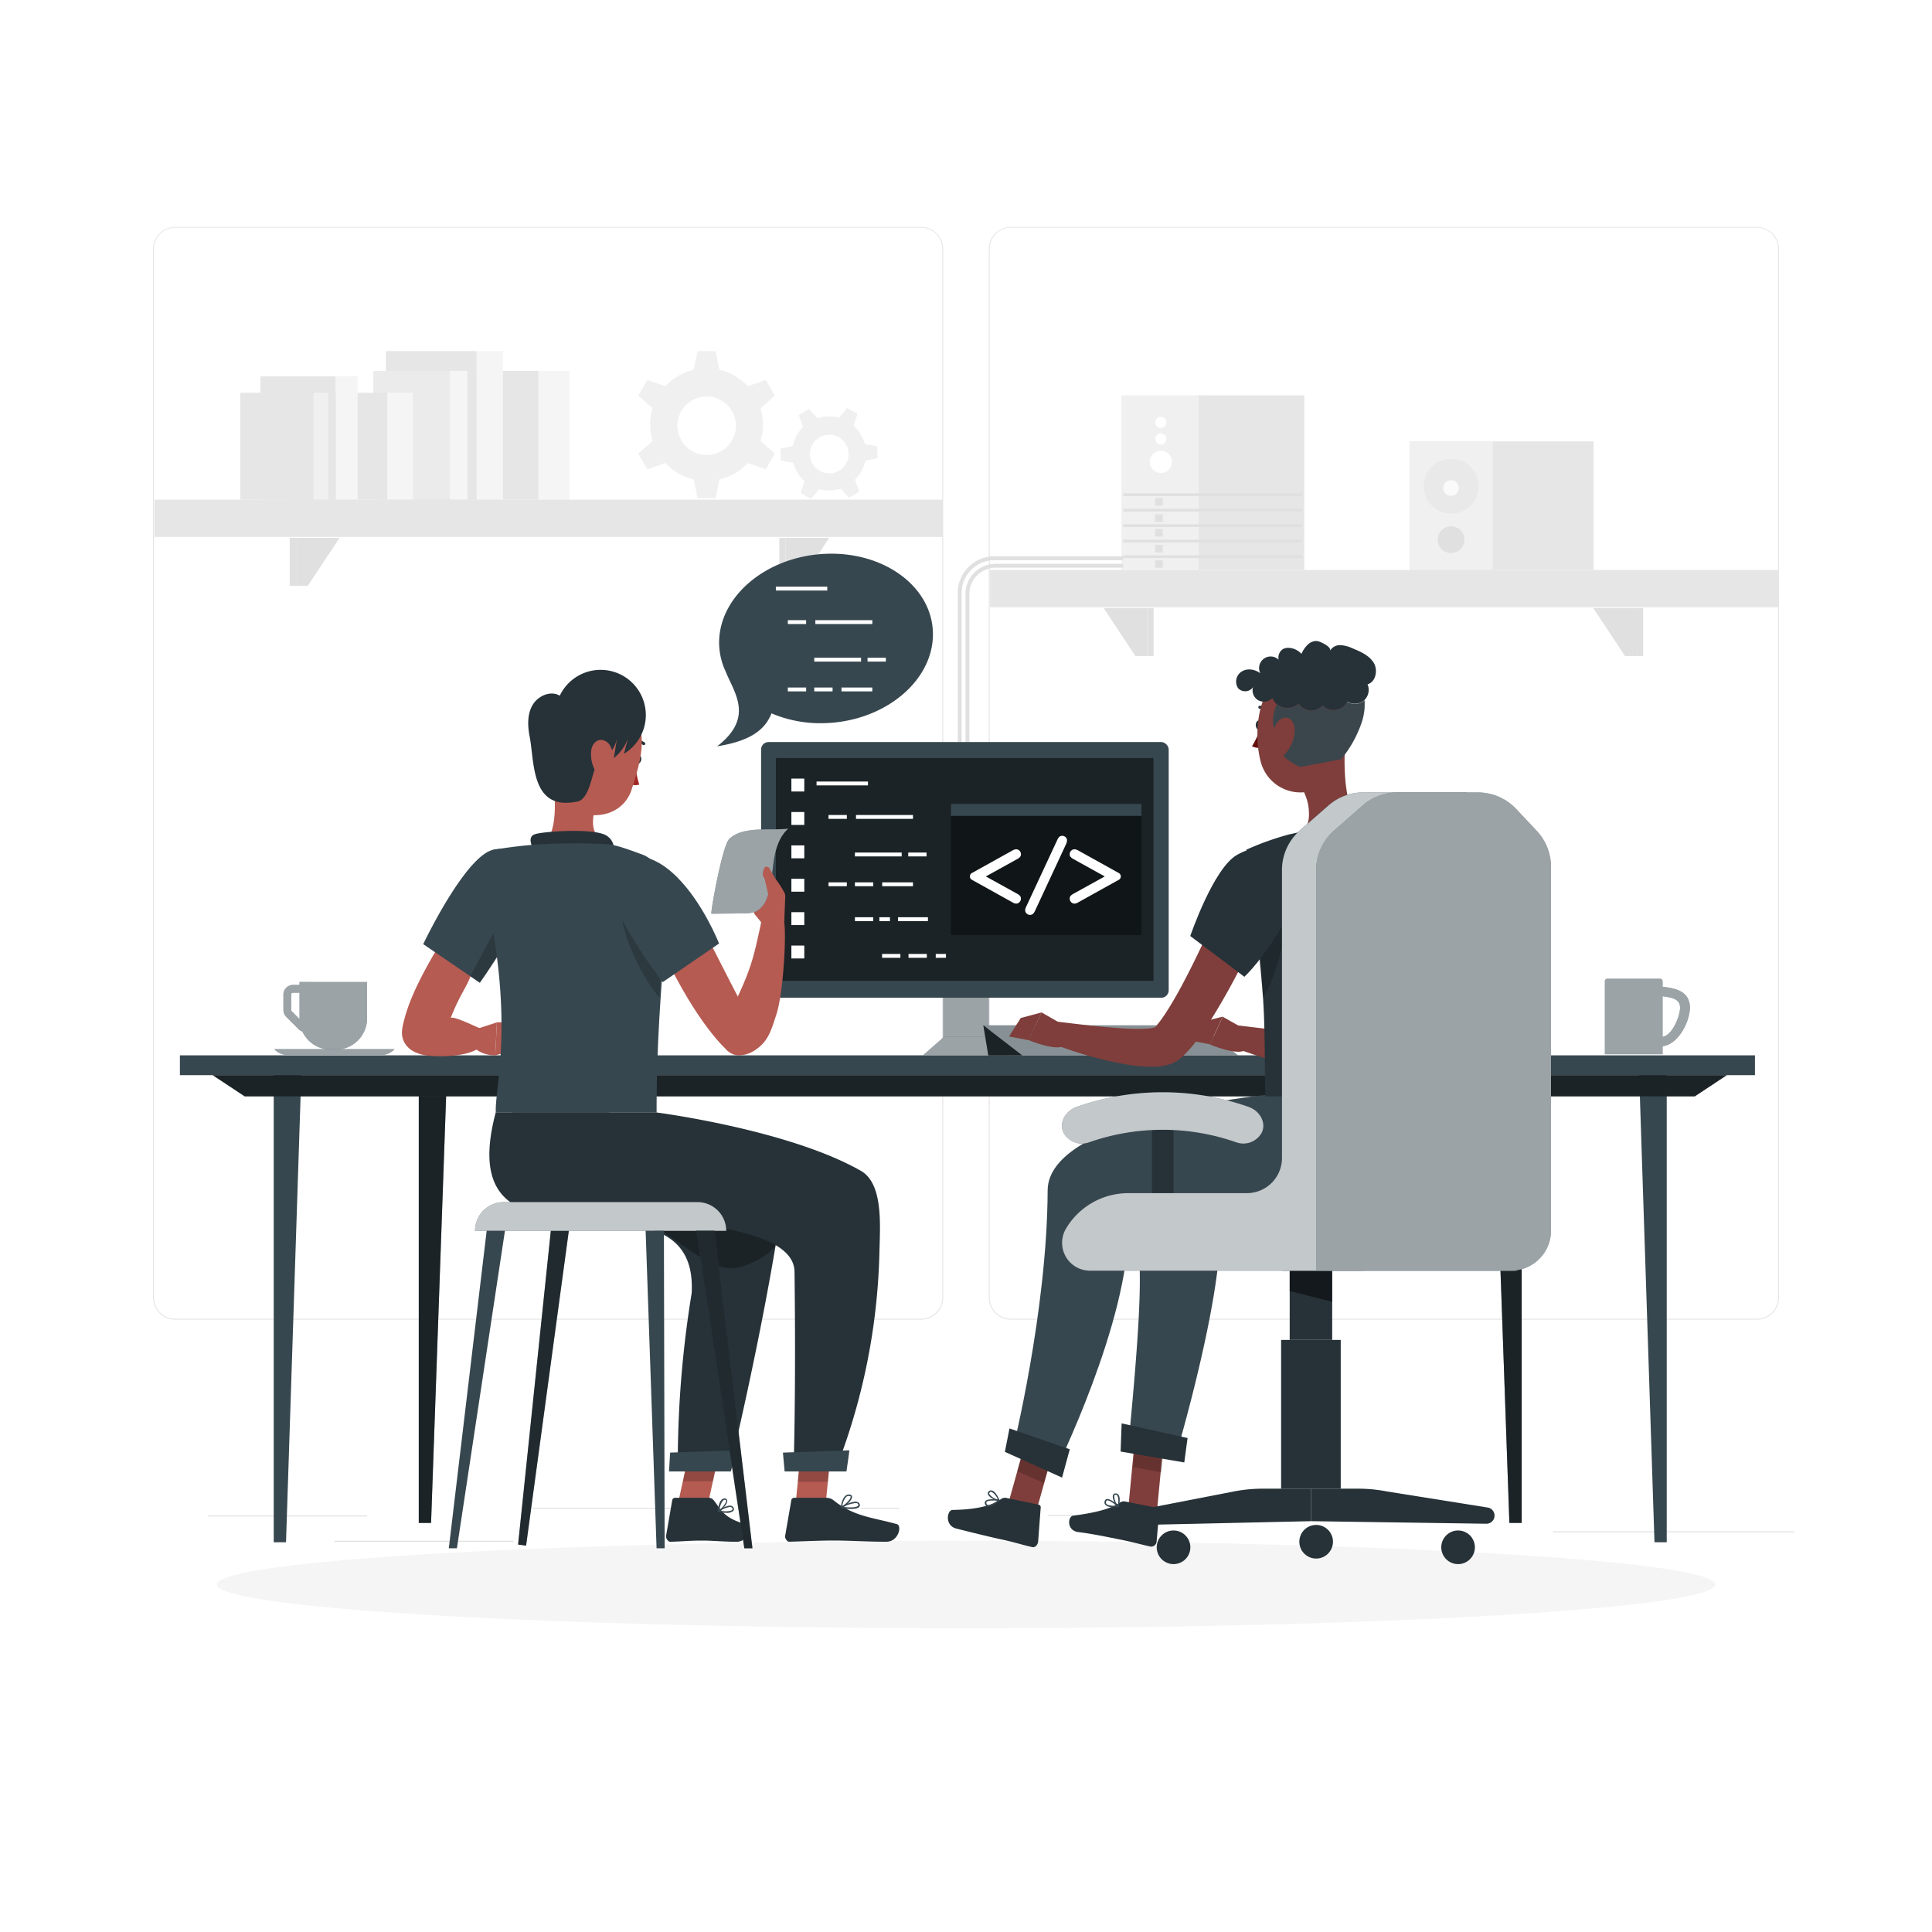 <svg class="animated" id="freepik_stories-pair-programming" xmlns="http://www.w3.org/2000/svg" viewBox="0 0 500 500" version="1.1" xmlns:xlink="http://www.w3.org/1999/xlink" xmlns:svgjs="http://svgjs.com/svgjs"><style>svg#freepik_stories-pair-programming:not(.animated) .animable {opacity: 0;}svg#freepik_stories-pair-programming.animated #freepik--Shadows--inject-3 {animation: 1s 1 forwards cubic-bezier(.36,-0.01,.5,1.38) lightSpeedRight;animation-delay: 0s;}svg#freepik_stories-pair-programming.animated #freepik--background-complete--inject-3 {animation: 1s 1 forwards cubic-bezier(.36,-0.01,.5,1.38) lightSpeedLeft;animation-delay: 0s;}svg#freepik_stories-pair-programming.animated #freepik--Desk--inject-3 {animation: 1s 1 forwards cubic-bezier(.36,-0.01,.5,1.38) zoomIn;animation-delay: 0s;}svg#freepik_stories-pair-programming.animated #freepik--Beverages--inject-3 {animation: 1s 1 forwards cubic-bezier(.36,-0.01,.5,1.38) lightSpeedRight;animation-delay: 0s;}svg#freepik_stories-pair-programming.animated #freepik--Device--inject-3 {animation: 1s 1 forwards cubic-bezier(.36,-0.01,.5,1.38) lightSpeedRight;animation-delay: 0s;}svg#freepik_stories-pair-programming.animated #freepik--speech-code--inject-3 {animation: 1s 1 forwards cubic-bezier(.36,-0.01,.5,1.38) lightSpeedRight;animation-delay: 0s;}svg#freepik_stories-pair-programming.animated #freepik--character-2--inject-3 {animation: 1s 1 forwards cubic-bezier(.36,-0.01,.5,1.38) lightSpeedLeft;animation-delay: 0s;}svg#freepik_stories-pair-programming.animated #freepik--character-1--inject-3 {animation: 1s 1 forwards cubic-bezier(.36,-0.01,.5,1.38) slideLeft;animation-delay: 0s;}            @keyframes lightSpeedRight {              from {                transform: translate3d(50%, 0, 0) skewX(-20deg);                opacity: 0;              }              60% {                transform: skewX(10deg);                opacity: 1;              }              80% {                transform: skewX(-2deg);              }              to {                opacity: 1;                transform: translate3d(0, 0, 0);              }            }                    @keyframes lightSpeedLeft {              from {                transform: translate3d(-50%, 0, 0) skewX(20deg);                opacity: 0;              }              60% {                transform: skewX(-10deg);                opacity: 1;              }              80% {                transform: skewX(2deg);              }              to {                opacity: 1;                transform: translate3d(0, 0, 0);              }            }                    @keyframes zoomIn {                0% {                    opacity: 0;                    transform: scale(0.5);                }                100% {                    opacity: 1;                    transform: scale(1);                }            }                    @keyframes slideLeft {                0% {                    opacity: 0;                    transform: translateX(-30px);                }                100% {                    opacity: 1;                    transform: translateX(0);                }            }        </style><g id="freepik--Shadows--inject-3" class="animable" style="transform-origin: 250px 410.07px;"><g id="freepik--Shadow--inject-214--inject-3" class="animable" style="transform-origin: 250px 410.07px;"><ellipse id="freepik--path--inject-214--inject-3" cx="250" cy="410.07" rx="193.89" ry="11.32" style="fill: rgb(245, 245, 245); transform-origin: 250px 410.07px;" class="animable"></ellipse></g></g><g id="freepik--background-complete--inject-3" class="animable" style="transform-origin: 251.965px 228.865px;"><path d="M238.4,341.53H45.31a5.72,5.72,0,0,1-5.71-5.71V64.39a5.72,5.72,0,0,1,5.71-5.66H238.4a5.71,5.71,0,0,1,5.7,5.71h0V335.82A5.71,5.71,0,0,1,238.4,341.53ZM45.31,58.93a5.47,5.47,0,0,0-5.46,5.46V335.82a5.47,5.47,0,0,0,5.46,5.46H238.4a5.46,5.46,0,0,0,5.45-5.46V64.39a5.46,5.46,0,0,0-5.45-5.46Z" style="fill: rgb(230, 230, 230); transform-origin: 141.85px 200.13px;" id="el3o018jr8lti" class="animable"></path><path d="M454.7,341.53H261.6a5.71,5.71,0,0,1-5.7-5.71V64.39a5.71,5.71,0,0,1,5.7-5.66H454.7a5.71,5.71,0,0,1,5.7,5.66V335.82A5.71,5.71,0,0,1,454.7,341.53ZM261.6,58.93a5.46,5.46,0,0,0-5.45,5.46V335.82a5.46,5.46,0,0,0,5.45,5.46H454.7a5.48,5.48,0,0,0,5.47-5.46V64.39a5.48,5.48,0,0,0-5.47-5.46Z" style="fill: rgb(230, 230, 230); transform-origin: 358.15px 200.13px;" id="eld7vri62vhjg" class="animable"></path><rect x="53.79" y="392.21" width="41.21" height="0.25" style="fill: rgb(224, 224, 224); transform-origin: 74.395px 392.335px;" id="eleoda5zt36u" class="animable"></rect><rect x="137.67" y="390.21" width="41.33" height="0.25" style="fill: rgb(224, 224, 224); transform-origin: 158.335px 390.335px;" id="eltn3ksdapdgs" class="animable"></rect><rect x="222.78" y="390.21" width="10" height="0.25" style="fill: rgb(224, 224, 224); transform-origin: 227.78px 390.335px;" id="elklbiu9gwsxn" class="animable"></rect><rect x="86.58" y="398.75" width="46.25" height="0.25" style="fill: rgb(224, 224, 224); transform-origin: 109.705px 398.875px;" id="el74492bcsi53" class="animable"></rect><rect x="271.2" y="392.08" width="21.6" height="0.25" style="fill: rgb(224, 224, 224); transform-origin: 282px 392.205px;" id="el2ajut0knxio" class="animable"></rect><rect x="301.7" y="392.08" width="27.93" height="0.25" style="fill: rgb(224, 224, 224); transform-origin: 315.665px 392.205px;" id="elwbvi0w6awmm" class="animable"></rect><rect x="401.89" y="396.31" width="62.44" height="0.25" style="fill: rgb(224, 224, 224); transform-origin: 433.11px 396.435px;" id="elnt2yhs49hsa" class="animable"></rect><rect x="364.83" y="114.23" width="47.61" height="33.27" style="fill: rgb(230, 230, 230); transform-origin: 388.635px 130.865px;" id="ellab53w7tjz" class="animable"></rect><rect x="364.83" y="114.23" width="21.47" height="33.27" style="fill: rgb(240, 240, 240); transform-origin: 375.565px 130.865px;" id="elt0h4q75gw4" class="animable"></rect><g id="elxrs8vna1o7i"><path d="M375.55,118.74a7.09,7.09,0,1,1-7.09,7.09A7.09,7.09,0,0,1,375.55,118.74Z" style="fill: rgb(224, 224, 224); opacity: 0.4; isolation: isolate; transform-origin: 375.55px 125.83px;" class="animable"></path></g><path d="M379,139.66a3.46,3.46,0,1,1-3.46-3.46h0A3.45,3.45,0,0,1,379,139.66Z" style="fill: rgb(224, 224, 224); transform-origin: 375.54px 139.66px;" id="elnm6vgus0jar" class="animable"></path><circle cx="375.5" cy="126.31" r="2.02" style="fill: rgb(250, 250, 250); transform-origin: 375.5px 126.31px;" id="elizxjooq79y" class="animable"></circle><rect x="290.21" y="102.31" width="20.59" height="45.2" style="fill: rgb(240, 240, 240); transform-origin: 300.505px 124.91px;" id="el3s3usoujger" class="animable"></rect><rect x="310.23" y="102.31" width="27.32" height="45.2" style="fill: rgb(230, 230, 230); transform-origin: 323.89px 124.91px;" id="ely371wwx64bq" class="animable"></rect><path d="M300.43,116.66a2.86,2.86,0,1,1-2.85,2.85A2.86,2.86,0,0,1,300.43,116.66Z" style="fill: rgb(255, 255, 255); transform-origin: 300.44px 119.52px;" id="elzuo9tz9bv1" class="animable"></path><path d="M300.43,112.21a1.43,1.43,0,1,1-1.43,1.43A1.43,1.43,0,0,1,300.43,112.21Z" style="fill: rgb(255, 255, 255); transform-origin: 300.43px 113.64px;" id="elw5yiswh0o29" class="animable"></path><path d="M300.43,107.89a1.43,1.43,0,1,1-1.43,1.43A1.43,1.43,0,0,1,300.43,107.89Z" style="fill: rgb(255, 255, 255); transform-origin: 300.43px 109.32px;" id="el94n7nroiuhh" class="animable"></path><rect x="290.67" y="127.66" width="46.4" height="0.71" style="fill: rgb(224, 224, 224); transform-origin: 313.87px 128.015px;" id="el7s3u5keij9s" class="animable"></rect><rect x="290.67" y="131.67" width="46.4" height="0.71" style="fill: rgb(224, 224, 224); transform-origin: 313.87px 132.025px;" id="el1evc21s6aqr" class="animable"></rect><rect x="290.67" y="135.68" width="46.4" height="0.71" style="fill: rgb(224, 224, 224); transform-origin: 313.87px 136.035px;" id="el38qgo1t7pgs" class="animable"></rect><rect x="290.67" y="139.69" width="46.4" height="0.71" style="fill: rgb(224, 224, 224); transform-origin: 313.87px 140.045px;" id="elgf9jjuvtwk6" class="animable"></rect><rect x="290.67" y="143.7" width="46.4" height="0.71" style="fill: rgb(224, 224, 224); transform-origin: 313.87px 144.055px;" id="elqxwib1qsfwa" class="animable"></rect><rect x="298.96" y="128.88" width="1.96" height="1.96" style="fill: rgb(224, 224, 224); transform-origin: 299.94px 129.86px;" id="eljf6s9vxulpa" class="animable"></rect><rect x="298.96" y="133.1" width="1.96" height="1.96" style="fill: rgb(224, 224, 224); transform-origin: 299.94px 134.08px;" id="elwyzsmz8dmlt" class="animable"></rect><rect x="298.96" y="136.9" width="1.96" height="1.96" style="fill: rgb(224, 224, 224); transform-origin: 299.94px 137.88px;" id="el9ggivwdexif" class="animable"></rect><rect x="298.96" y="141" width="1.96" height="1.96" style="fill: rgb(224, 224, 224); transform-origin: 299.94px 141.98px;" id="el1ypup6i22bui" class="animable"></rect><rect x="298.96" y="144.98" width="1.96" height="1.96" style="fill: rgb(224, 224, 224); transform-origin: 299.94px 145.96px;" id="elrnznrx2s8v" class="animable"></rect><path d="M250.87,192h-1V153.71a7.81,7.81,0,0,1,7.8-7.8h33v1h-33a6.81,6.81,0,0,0-6.8,6.8Z" style="fill: rgb(224, 224, 224); transform-origin: 270.27px 168.955px;" id="elmvg6qsaf9h" class="animable"></path><path d="M248.87,192.07h-1V153.43a9.47,9.47,0,0,1,9.46-9.46h33.34v1H257.33a8.47,8.47,0,0,0-8.46,8.46Z" style="fill: rgb(224, 224, 224); transform-origin: 269.27px 168.02px;" id="elf0xfi0y82lq" class="animable"></path><rect x="108.06" y="96" width="31.31" height="33.33" style="fill: rgb(230, 230, 230); transform-origin: 123.715px 112.665px;" id="elapkopik7vjn" class="animable"></rect><rect x="139.37" y="96" width="8.02" height="33.33" style="fill: rgb(245, 245, 245); transform-origin: 143.38px 112.665px;" id="elvpf37817yja" class="animable"></rect><rect x="99.85" y="90.86" width="23.52" height="38.47" style="fill: rgb(230, 230, 230); transform-origin: 111.61px 110.095px;" id="el0sljxohovkm" class="animable"></rect><rect x="123.36" y="90.86" width="6.8" height="38.47" style="fill: rgb(245, 245, 245); transform-origin: 126.76px 110.095px;" id="elu3avxkafb3g" class="animable"></rect><rect x="96.61" y="96" width="19.83" height="33.33" style="fill: rgb(235, 235, 235); transform-origin: 106.525px 112.665px;" id="elp1gar7li95g" class="animable"></rect><rect x="116.44" y="96" width="4.53" height="33.33" style="fill: rgb(245, 245, 245); transform-origin: 118.705px 112.665px;" id="elxjwoc92g4p" class="animable"></rect><rect x="74.2" y="101.64" width="26.01" height="27.69" style="fill: rgb(230, 230, 230); transform-origin: 87.205px 115.485px;" id="elv0ac0b0horl" class="animable"></rect><rect x="100.21" y="101.64" width="6.66" height="27.69" style="fill: rgb(245, 245, 245); transform-origin: 103.54px 115.485px;" id="eldc4l3mp3skr" class="animable"></rect><rect x="67.38" y="97.37" width="19.54" height="31.96" style="fill: rgb(230, 230, 230); transform-origin: 77.15px 113.35px;" id="elef9rt932ndn" class="animable"></rect><rect x="86.91" y="97.37" width="5.65" height="31.96" style="fill: rgb(245, 245, 245); transform-origin: 89.735px 113.35px;" id="elveozjqi05b" class="animable"></rect><rect x="62.18" y="101.64" width="18.98" height="27.69" style="fill: rgb(230, 230, 230); transform-origin: 71.67px 115.485px;" id="elnoann05ppra" class="animable"></rect><rect x="81.17" y="101.64" width="3.76" height="27.69" style="fill: rgb(240, 240, 240); transform-origin: 83.05px 115.485px;" id="elqo8vz852t4d" class="animable"></rect><g id="elgm8d98vr6g"><rect x="40" y="129.31" width="204" height="9.65" style="fill: rgb(230, 230, 230); transform-origin: 142px 134.135px; transform: rotate(180deg);" class="animable"></rect></g><polygon points="76.61 139.19 87.89 139.19 79.67 151.6 76.61 151.6 76.61 139.19" style="fill: rgb(224, 224, 224); transform-origin: 82.25px 145.395px;" id="elloetgscqoep" class="animable"></polygon><rect x="74.98" y="139.19" width="1.63" height="12.41" style="fill: rgb(224, 224, 224); transform-origin: 75.795px 145.395px;" id="eltjbojfx1oh" class="animable"></rect><polygon points="203.31 139.19 214.6 139.19 206.38 151.6 203.31 151.6 203.31 139.19" style="fill: rgb(224, 224, 224); transform-origin: 208.955px 145.395px;" id="elcbl182y8y8v" class="animable"></polygon><rect x="201.69" y="139.19" width="1.63" height="12.41" style="fill: rgb(224, 224, 224); transform-origin: 202.505px 145.395px;" id="elbuqtjrv50yd" class="animable"></rect><rect x="256.23" y="147.51" width="204" height="9.65" style="fill: rgb(230, 230, 230); transform-origin: 358.23px 152.335px;" id="elvlbd82v8fdp" class="animable"></rect><polygon points="423.63 169.79 420.56 169.79 412.34 157.38 423.63 157.38 423.63 169.79" style="fill: rgb(224, 224, 224); transform-origin: 417.985px 163.585px;" id="el7ylvup0vrif" class="animable"></polygon><rect x="423.63" y="157.38" width="1.63" height="12.41" style="fill: rgb(224, 224, 224); transform-origin: 424.445px 163.585px;" id="elt3f021dgvq7" class="animable"></rect><polygon points="296.92 169.79 293.85 169.79 285.63 157.38 296.92 157.38 296.92 169.79" style="fill: rgb(224, 224, 224); transform-origin: 291.275px 163.585px;" id="ely889sevi2mi" class="animable"></polygon><rect x="296.92" y="157.38" width="1.63" height="12.41" style="fill: rgb(224, 224, 224); transform-origin: 297.735px 163.585px;" id="el3yzk1a0sbyx" class="animable"></rect><path d="M197.45,109.89a14.43,14.43,0,0,0-.63-4.23l3.71-3.26-2.33-4.05-4.68,1.59a14.6,14.6,0,0,0-7.33-4.24l-1-4.84h-4.67l-1,4.84a14.57,14.57,0,0,0-7.32,4.24l-4.69-1.59-2.33,4.05,3.71,3.26a14.52,14.52,0,0,0,0,8.46l-3.71,3.26,2.33,4.05,4.69-1.59a14.57,14.57,0,0,0,7.32,4.24l1,4.84h4.67l1-4.84a14.6,14.6,0,0,0,7.33-4.24l4.68,1.59,2.33-4.05-3.71-3.26A14.43,14.43,0,0,0,197.45,109.89Zm-14.56,7.86a7.57,7.57,0,1,1,7.57-7.57A7.57,7.57,0,0,1,182.89,117.75Z" style="fill: rgb(240, 240, 240); transform-origin: 182.855px 109.89px;" id="elhnz7xxeeew" class="animable"></path><path d="M222.71,112.34a9.24,9.24,0,0,0-1.8-2.16l1-3.11-2.7-1.47-2.09,2.5a9.51,9.51,0,0,0-5.56.14l-2.21-2.38-2.63,1.6,1.12,3.05a9.67,9.67,0,0,0-2.66,4.9l-3.17.72.08,3.07,3.21.56a9.63,9.63,0,0,0,2.9,4.75l-1,3.11,2.7,1.47,2.09-2.5a9.71,9.71,0,0,0,5.57-.14l2.21,2.38,2.62-1.6-1.12-3.06a9.64,9.64,0,0,0,2.66-4.89l3.17-.72-.08-3.08-3.2-.55A9.22,9.22,0,0,0,222.71,112.34Zm-5.47,9.42a5,5,0,1,1,1.65-6.86A5,5,0,0,1,217.24,121.76Z" style="fill: rgb(240, 240, 240); transform-origin: 214.555px 117.345px;" id="el6vmsmwf7arj" class="animable"></path></g><g id="freepik--Desk--inject-3" class="animable" style="transform-origin: 250.37px 336.13px;"><g id="freepik--Group--inject-3" class="animable" style="transform-origin: 250.37px 336.13px;"><rect x="46.56" y="273.12" width="407.62" height="5.13" style="fill: rgb(55, 71, 79); transform-origin: 250.37px 275.685px;" id="elcozxtprnrzw" class="animable"></rect><polygon points="70.84 276.8 70.84 399.14 74.02 399.14 78.02 276.8 70.84 276.8" style="fill: rgb(55, 71, 79); transform-origin: 74.43px 337.97px;" id="el3gm81nh3xkx" class="animable"></polygon><polygon points="108.38 280.8 108.38 394.14 111.56 394.14 115.56 280.8 108.38 280.8" style="fill: rgb(55, 71, 79); transform-origin: 111.97px 337.47px;" id="eloavtmmt8zc9" class="animable"></polygon><g id="elmb6f28ep34f"><polygon points="108.38 280.8 108.38 394.14 111.56 394.14 115.56 280.8 108.38 280.8" style="opacity: 0.5; transform-origin: 111.97px 337.47px;" class="animable"></polygon></g><polygon points="431.35 276.8 431.35 399.14 428.18 399.14 424.17 276.8 431.35 276.8" style="fill: rgb(55, 71, 79); transform-origin: 427.76px 337.97px;" id="elzyvv4puwur" class="animable"></polygon><polygon points="393.81 280.8 393.81 394.14 390.63 394.14 386.63 280.8 393.81 280.8" style="fill: rgb(55, 71, 79); transform-origin: 390.22px 337.47px;" id="el6g6qnke821" class="animable"></polygon><g id="elp9p2t05cckm"><polygon points="393.81 280.8 393.81 394.14 390.63 394.14 386.63 280.8 393.81 280.8" style="opacity: 0.5; transform-origin: 390.22px 337.47px;" class="animable"></polygon></g><polygon points="438.6 283.74 63.34 283.74 55.04 278.25 446.9 278.25 438.6 283.74" style="fill: rgb(55, 71, 79); transform-origin: 250.97px 280.995px;" id="eliu6gc2rawcm" class="animable"></polygon><g id="eldwbjzzb75gu"><polygon points="438.6 283.74 63.34 283.74 55.04 278.25 446.9 278.25 438.6 283.74" style="opacity: 0.5; transform-origin: 250.97px 280.995px;" class="animable"></polygon></g></g></g><g id="freepik--Beverages--inject-3" class="animable" style="transform-origin: 254.18px 263.15px;"><path d="M73.35,257.39v4a2.51,2.51,0,0,0,.73,1.77l3.17,3.17a2.52,2.52,0,0,0,1,.61,8.14,8.14,0,0,0,7.38,4.71h1.19A8.13,8.13,0,0,0,95,263.47v-9.33H77.52v.76H75.85A2.5,2.5,0,0,0,73.35,257.39Zm2,0a.49.49,0,0,1,.5-.49h1.67v6.57c0,.09,0,.18,0,.27l-2-2a.47.47,0,0,1-.15-.35Z" style="fill: rgb(55, 71, 79); transform-origin: 84.175px 262.895px;" id="eldw3lwyakx6b" class="animable"></path><g id="elp0b458x70xg"><path d="M73.35,257.39v4a2.51,2.51,0,0,0,.73,1.77l3.17,3.17a2.52,2.52,0,0,0,1,.61,8.14,8.14,0,0,0,7.38,4.71h1.19A8.13,8.13,0,0,0,95,263.47v-9.33H77.52v.76H75.85A2.5,2.5,0,0,0,73.35,257.39Zm2,0a.49.49,0,0,1,.5-.49h1.67v6.57c0,.09,0,.18,0,.27l-2-2a.47.47,0,0,1-.15-.35Z" style="fill: rgb(255, 255, 255); opacity: 0.5; transform-origin: 84.175px 262.895px;" class="animable"></path></g><path d="M99.14,273H74a4.63,4.63,0,0,1-3-1.48H102.1A4.6,4.6,0,0,1,99.14,273Z" style="fill: rgb(55, 71, 79); transform-origin: 86.55px 272.26px;" id="elqszpub8adla" class="animable"></path><g id="elomhoqga057"><path d="M99.14,273H74a4.63,4.63,0,0,1-3-1.48H102.1A4.6,4.6,0,0,1,99.14,273Z" style="fill: rgb(255, 255, 255); opacity: 0.5; transform-origin: 86.55px 272.26px;" class="animable"></path></g><path d="M437.36,260.76c-.13-4-3.15-4.94-7.09-5.39v-1.45a.64.64,0,0,0-.65-.62H416a.64.64,0,0,0-.66.62h0v18.91h14.94v-2.07C434.22,270.32,437.24,264.74,437.36,260.76Zm-7.09,7.56v-10.5c2.9.42,4.9.82,4.47,3.72C434.4,263.86,432.58,268,430.27,268.32Z" style="fill: rgb(55, 71, 79); transform-origin: 426.35px 263.065px;" id="ellvsynwq7ymd" class="animable"></path><g id="el08mmgcdw7vb5"><g style="opacity: 0.5; transform-origin: 426.35px 263.065px;" class="animable"><path d="M437.36,260.76c-.13-4-3.15-4.94-7.09-5.39v-1.45a.64.64,0,0,0-.65-.62H416a.64.64,0,0,0-.66.62h0v18.91h14.94v-2.07C434.22,270.32,437.24,264.74,437.36,260.76Zm-7.09,7.56v-10.5c2.9.42,4.9.82,4.47,3.72C434.4,263.86,432.58,268,430.27,268.32Z" style="fill: rgb(255, 255, 255); transform-origin: 426.35px 263.065px;" id="els4ihommxyfs" class="animable"></path></g></g></g><g id="freepik--Device--inject-3" class="animable" style="transform-origin: 258.69px 232.59px;"><rect x="244.1" y="248.73" width="11.79" height="23.95" style="fill: rgb(55, 71, 79); transform-origin: 249.995px 260.705px;" id="elbwl4stk33ck" class="animable"></rect><g id="elitk8tyd8xj"><rect x="244.1" y="248.73" width="11.79" height="23.95" style="fill: rgb(255, 255, 255); opacity: 0.5; transform-origin: 249.995px 260.705px;" class="animable"></rect></g><polygon points="261.22 273.11 238.88 273.11 244.33 268.32 255.77 268.32 261.22 273.11" style="fill: rgb(55, 71, 79); transform-origin: 250.05px 270.715px;" id="el7bbqhniyjim" class="animable"></polygon><g id="elfbq4g1tov7m"><polygon points="261.22 273.11 238.88 273.11 244.33 268.32 255.77 268.32 261.22 273.11" style="fill: rgb(255, 255, 255); opacity: 0.5; transform-origin: 250.05px 270.715px;" class="animable"></polygon></g><polygon points="310.33 265.36 254.49 265.36 264.58 273.14 320.41 273.14 310.33 265.36" style="fill: rgb(55, 71, 79); transform-origin: 287.45px 269.25px;" id="eldomhxfxmeu5" class="animable"></polygon><g id="elnysqb2mh9h"><polygon points="310.33 265.36 254.49 265.36 264.58 273.14 320.41 273.14 310.33 265.36" style="fill: rgb(255, 255, 255); opacity: 0.4; transform-origin: 287.45px 269.25px;" class="animable"></polygon></g><polygon points="255.78 273.14 254.49 265.36 264.58 273.14 255.78 273.14" style="fill: rgb(55, 71, 79); transform-origin: 259.535px 269.25px;" id="elaszdajnvadr" class="animable"></polygon><g id="el501dx67ge0i"><polygon points="255.78 273.14 254.49 265.36 264.58 273.14 255.78 273.14" style="opacity: 0.5; transform-origin: 259.535px 269.25px;" class="animable"></polygon></g><rect x="196.97" y="192.04" width="105.49" height="66.18" rx="1.93" style="fill: rgb(55, 71, 79); transform-origin: 249.715px 225.13px;" id="el1pxh7aevntp" class="animable"></rect><g id="el7kwm4uuya6s"><rect x="200.8" y="196.18" width="97.72" height="57.67" style="opacity: 0.5; transform-origin: 249.66px 225.015px;" class="animable"></rect></g><g id="elsyuoyhkrtu"><rect x="246.1" y="208.04" width="49.31" height="33.95" style="opacity: 0.4; transform-origin: 270.755px 225.015px;" class="animable"></rect></g><rect x="246.1" y="208.04" width="49.31" height="3.11" style="fill: rgb(55, 71, 79); transform-origin: 270.755px 209.595px;" id="elwck238eeq5j" class="animable"></rect><path d="M255.14,226.82l8.06,4.46a2.6,2.6,0,0,1,.81.61,1.14,1.14,0,0,1,.2.68,1.27,1.27,0,0,1-.38.91,1.2,1.2,0,0,1-.87.38,2.23,2.23,0,0,1-1-.37l-10.4-5.78a1,1,0,0,1,0-1.79l10.4-5.78a2.27,2.27,0,0,1,1-.35,1.19,1.19,0,0,1,.88.37,1.23,1.23,0,0,1,.38.9,1.12,1.12,0,0,1-.2.68,2.6,2.6,0,0,1-.81.61Z" style="fill: rgb(255, 255, 255); transform-origin: 257.613px 226.825px;" id="elkoehuxbf7v" class="animable"></path><path d="M275.88,218.49l-8,17.19a2.65,2.65,0,0,1-.55.84,1.18,1.18,0,0,1-.76.25,1.21,1.21,0,0,1-.88-.36,1.13,1.13,0,0,1-.38-.83,2.51,2.51,0,0,1,.3-1l8-17.18a2.74,2.74,0,0,1,.53-.83,1.23,1.23,0,0,1,.77-.26,1.19,1.19,0,0,1,.87.36,1.12,1.12,0,0,1,.36.82A2.45,2.45,0,0,1,275.88,218.49Z" style="fill: rgb(255, 255, 255); transform-origin: 270.725px 226.54px;" id="elucq36zc6b3g" class="animable"></path><path d="M285.91,226.82l-8.06-4.47a2.87,2.87,0,0,1-.81-.61,1.12,1.12,0,0,1-.2-.68,1.23,1.23,0,0,1,.38-.9,1.22,1.22,0,0,1,.89-.37,2.32,2.32,0,0,1,1,.35l10.4,5.78a1,1,0,0,1,0,1.79l-10.4,5.78a2.29,2.29,0,0,1-1,.37,1.2,1.2,0,0,1-.9-.39,1.26,1.26,0,0,1-.37-.9,1.14,1.14,0,0,1,.2-.68,2.87,2.87,0,0,1,.81-.61Z" style="fill: rgb(255, 255, 255); transform-origin: 283.452px 226.825px;" id="el7mui1hv73z6" class="animable"></path><rect x="204.81" y="201.5" width="3.34" height="3.34" style="fill: rgb(255, 255, 255); transform-origin: 206.48px 203.17px;" id="elw013cuvanxs" class="animable"></rect><rect x="204.81" y="210.15" width="3.34" height="3.34" style="fill: rgb(255, 255, 255); transform-origin: 206.48px 211.82px;" id="elhrx9j1uax54" class="animable"></rect><rect x="204.81" y="218.79" width="3.34" height="3.34" style="fill: rgb(255, 255, 255); transform-origin: 206.48px 220.46px;" id="elk4gsl64n27b" class="animable"></rect><rect x="204.81" y="227.43" width="3.34" height="3.34" style="fill: rgb(255, 255, 255); transform-origin: 206.48px 229.1px;" id="elie9vcsjyqv" class="animable"></rect><rect x="204.81" y="236.07" width="3.34" height="3.34" style="fill: rgb(255, 255, 255); transform-origin: 206.48px 237.74px;" id="elq9nefcosh" class="animable"></rect><rect x="204.81" y="244.71" width="3.34" height="3.34" style="fill: rgb(255, 255, 255); transform-origin: 206.48px 246.38px;" id="el2jjlg1r83af" class="animable"></rect><rect x="211.32" y="202.26" width="13.31" height="1" style="fill: rgb(255, 255, 255); transform-origin: 217.975px 202.76px;" id="el76agh03v3cu" class="animable"></rect><rect x="214.42" y="210.92" width="4.74" height="1" style="fill: rgb(255, 255, 255); transform-origin: 216.79px 211.42px;" id="elmplnetgjdvf" class="animable"></rect><rect x="235.05" y="220.64" width="4.74" height="1" style="fill: rgb(255, 255, 255); transform-origin: 237.42px 221.14px;" id="elrivtgsmjuk" class="animable"></rect><rect x="214.42" y="228.35" width="4.74" height="1" style="fill: rgb(255, 255, 255); transform-origin: 216.79px 228.85px;" id="elvcqt9kim95r" class="animable"></rect><rect x="221.25" y="228.35" width="4.74" height="1" style="fill: rgb(255, 255, 255); transform-origin: 223.62px 228.85px;" id="elwy5tft195i" class="animable"></rect><rect x="221.25" y="220.64" width="12.11" height="1" style="fill: rgb(255, 255, 255); transform-origin: 227.305px 221.14px;" id="elrkbcolwxey" class="animable"></rect><rect x="228.31" y="228.35" width="7.97" height="1" style="fill: rgb(255, 255, 255); transform-origin: 232.295px 228.85px;" id="elizeh2vodan" class="animable"></rect><rect x="228.28" y="246.88" width="4.74" height="1" style="fill: rgb(255, 255, 255); transform-origin: 230.65px 247.38px;" id="elobgio33g7p" class="animable"></rect><rect x="235.12" y="246.88" width="4.74" height="1" style="fill: rgb(255, 255, 255); transform-origin: 237.49px 247.38px;" id="eltecm0lwp4mb" class="animable"></rect><rect x="242.17" y="246.88" width="2.65" height="1" style="fill: rgb(255, 255, 255); transform-origin: 243.495px 247.38px;" id="el4rglwgyvrj8" class="animable"></rect><rect x="221.53" y="210.92" width="14.75" height="1" style="fill: rgb(255, 255, 255); transform-origin: 228.905px 211.42px;" id="elnb54v55i8ak" class="animable"></rect><rect x="221.25" y="237.38" width="4.74" height="1" style="fill: rgb(255, 255, 255); transform-origin: 223.62px 237.88px;" id="el09qnxxzzglgt" class="animable"></rect><rect x="227.58" y="237.38" width="2.74" height="1" style="fill: rgb(255, 255, 255); transform-origin: 228.95px 237.88px;" id="eltqws9v6gr8" class="animable"></rect><rect x="232.41" y="237.38" width="7.74" height="1" style="fill: rgb(255, 255, 255); transform-origin: 236.28px 237.88px;" id="elig5vhmoomnk" class="animable"></rect></g><g id="freepik--speech-code--inject-3" class="animable" style="transform-origin: 213.522px 168.219px;"><path d="M241.44,164.5c-.25,12.1-12.82,22.25-28.09,22.65a32.37,32.37,0,0,1-13.68-2.53c-1.54,3.8-4.78,7.06-14.07,8.52,9.69-7.49,4.39-13.83,2.18-19.4h0a17.6,17.6,0,0,1-1.67-7.78c.25-12.11,12.82-22.24,28.09-22.65S241.68,152.4,241.44,164.5Z" style="fill: rgb(55, 71, 79); transform-origin: 213.522px 168.219px;" id="elj0czin9lie" class="animable"></path><rect x="200.79" y="151.83" width="13.31" height="1" style="fill: rgb(255, 255, 255); transform-origin: 207.445px 152.33px;" id="el6gclnu6mtuf" class="animable"></rect><rect x="203.89" y="160.5" width="4.74" height="1" style="fill: rgb(255, 255, 255); transform-origin: 206.26px 161px;" id="el74j7yjios94" class="animable"></rect><rect x="224.52" y="170.22" width="4.74" height="1" style="fill: rgb(255, 255, 255); transform-origin: 226.89px 170.72px;" id="elyowyratimc" class="animable"></rect><rect x="203.89" y="177.93" width="4.74" height="1" style="fill: rgb(255, 255, 255); transform-origin: 206.26px 178.43px;" id="el8pt3aph67q8" class="animable"></rect><rect x="210.73" y="177.93" width="4.74" height="1" style="fill: rgb(255, 255, 255); transform-origin: 213.1px 178.43px;" id="eluc21poa75x" class="animable"></rect><rect x="210.73" y="170.22" width="12.11" height="1" style="fill: rgb(255, 255, 255); transform-origin: 216.785px 170.72px;" id="elknqz951u1l" class="animable"></rect><rect x="217.78" y="177.93" width="7.97" height="1" style="fill: rgb(255, 255, 255); transform-origin: 221.765px 178.43px;" id="ela8wa1c95el7" class="animable"></rect><rect x="211.01" y="160.5" width="14.75" height="1" style="fill: rgb(255, 255, 255); transform-origin: 218.385px 161px;" id="el4zqzc8o3e7i" class="animable"></rect></g><g id="freepik--character-2--inject-3" class="animable" style="transform-origin: 323.354px 285.343px;"><polygon points="299.17 393.75 291.88 391.57 293.58 373.7 300.87 375.88 299.17 393.75" style="fill: rgb(127, 62, 59); transform-origin: 296.375px 383.725px;" id="elchz3kxstr1t" class="animable"></polygon><g id="elmw43lmjdl3l"><polygon points="301.47 371.84 294.18 369.67 293.23 379.68 300.6 381.05 301.47 371.84" style="opacity: 0.2; isolation: isolate; transform-origin: 297.35px 375.36px;" class="animable"></polygon></g><path d="M342.32,283.38s-50.13,4.23-48.9,26c1,17.82,3.65,13-1.54,66l12.61.7s12.83-43.34,11.1-60.56c14.13,0,46.48,1.24,51.18-11.51a56.76,56.76,0,0,0,3.35-20.2Z" style="fill: rgb(55, 71, 79); transform-origin: 331.004px 329.73px;" id="el5yqlupdnrnm" class="animable"></path><polygon points="306.49 378.48 290.01 375.66 290.28 368.37 307.34 372.16 306.49 378.48" style="fill: rgb(38, 50, 56); transform-origin: 298.675px 373.425px;" id="elnzqrl2detfc" class="animable"></polygon><path d="M291.13,388.57l8.42,1.67a.63.63,0,0,1,.48.7l-.7,8a1.42,1.42,0,0,1-1.54,1.32c-2.92-.64-4.3-1.11-8-1.85-2.28-.45-7.49-1.54-10.66-1.9s-2.79-4.06-1.42-4.25c6.16-.81,9.66-1.81,12.05-3.35A1.87,1.87,0,0,1,291.13,388.57Z" style="fill: rgb(38, 50, 56); transform-origin: 288.365px 394.408px;" id="elefspdrr7plc" class="animable"></path><path d="M287.35,390a9.54,9.54,0,0,0,2,.06.15.15,0,0,0,.15-.11.21.21,0,0,0,0-.19c-.21-.21-2.1-2-3.07-1.8a.62.62,0,0,0-.49.42,1,1,0,0,0,.06,1A2,2,0,0,0,287.35,390Zm1.61-.27c-1.39,0-2.37-.16-2.66-.57a.61.61,0,0,1,0-.64.32.32,0,0,1,.23-.22C287,388.2,288.18,389,289,389.74Z" style="fill: rgb(55, 71, 79); transform-origin: 287.678px 389.016px;" id="elxo3msfscsp" class="animable"></path><path d="M289.36,390.07h.08a.2.2,0,0,0,.12-.13c0-.09.55-2.22-.09-3.07a.85.85,0,0,0-.7-.37.67.67,0,0,0-.72.42c-.31.79.55,2.54,1.22,3.11A.11.11,0,0,0,289.36,390.07Zm-.52-3.21a.59.59,0,0,1,.35.22,4,4,0,0,1,.09,2.46,3.55,3.55,0,0,1-.9-2.49c0-.1.11-.21.37-.2Z" style="fill: rgb(55, 71, 79); transform-origin: 288.882px 388.282px;" id="elneoeeiorkk" class="animable"></path><polygon points="266.67 396.53 259.73 393.41 264.53 376.29 271.47 379.41 266.67 396.53" style="fill: rgb(127, 62, 59); transform-origin: 265.6px 386.41px;" id="els8u88tarrgl" class="animable"></polygon><g id="el75ylc9v2i5c"><polygon points="272.64 375 265.7 371.88 263.23 380.71 270.17 383.83 272.64 375" style="opacity: 0.2; isolation: isolate; transform-origin: 267.935px 377.855px;" class="animable"></polygon></g><path d="M327.4,283.38c-.33,0-56.2,5.75-56.27,24.7-.12,31.34-9.07,67.26-9.07,67.26l11,5.47s19.23-38.94,18.94-63.37c15.37-4.41,55.13,3,59.83-9.74,3.85-10.42,1.77-24.32,1.77-24.32Z" style="fill: rgb(55, 71, 79); transform-origin: 308.111px 332.095px;" id="ell9q7kl8vie8" class="animable"></path><polygon points="274.86 382.4 260.06 375.74 261.25 369.68 276.86 375.07 274.86 382.4" style="fill: rgb(38, 50, 56); transform-origin: 268.46px 376.04px;" id="el3303skw9vnt" class="animable"></polygon><path d="M260.42,387.66l8.44,1.75a.7.7,0,0,1,.47.78l-.66,8.75c-.12.95-.8,1.6-1.53,1.45h0c-2.92-.67-4.3-1.19-8-2-2.28-.46-8.49-2-11.62-2.79s-2.43-4.8-1-4.83c6.19-.09,10.2-1.1,12.58-2.83A1.68,1.68,0,0,1,260.42,387.66Z" style="fill: rgb(38, 50, 56); transform-origin: 257.324px 394.018px;" id="elw0t15yv9k5i" class="animable"></path><path d="M257,389.55a9.89,9.89,0,0,0,1.65-1.14.2.2,0,0,0,.06-.19.17.17,0,0,0-.15-.12c-.29,0-2.87-.38-3.54.37a.68.68,0,0,0-.14.63,1,1,0,0,0,.64.77A2.09,2.09,0,0,0,257,389.55Zm1.13-1.17c-1.09.85-2,1.26-2.47,1.12a.67.67,0,0,1-.39-.53.3.3,0,0,1,.07-.3C255.64,388.31,257,388.28,258.08,388.38Z" style="fill: rgb(55, 71, 79); transform-origin: 256.784px 388.95px;" id="elmvp6homyaj" class="animable"></path><path d="M258.6,388.41l.07-.05a.15.15,0,0,0,0-.17c-.05-.07-.88-2.12-1.89-2.43a.89.89,0,0,0-.78.12.67.67,0,0,0-.33.77c.21.83,1.94,1.72,2.83,1.78Zm-2.33-2.28a.52.52,0,0,1,.42,0,4,4,0,0,1,1.54,1.93,3.56,3.56,0,0,1-2.21-1.47c-.06-.08,0-.24.18-.38Z" style="fill: rgb(55, 71, 79); transform-origin: 257.171px 387.074px;" id="elegkk5xgl8n" class="animable"></path><path d="M346.38,222.92c1.47,3.16,2.68,6.2,3.89,9.36s2.28,6.32,3.27,9.56,1.85,6.56,2.54,10a52.16,52.16,0,0,1,1.12,10.87,22.32,22.32,0,0,1-.95,6.33,14.46,14.46,0,0,1-1.67,3.56,12.48,12.48,0,0,1-1.43,1.74l-.43.42c-.24.2-.5.42-.75.59a8.31,8.31,0,0,1-1.34.74,11.8,11.8,0,0,1-2.16.69,15.42,15.42,0,0,1-1.77.26,25.86,25.86,0,0,1-3.05,0,44,44,0,0,1-5.38-.6,102.24,102.24,0,0,1-19.41-5.56l1.45-5.51c6.35.76,12.83,1.57,18.94,1.85,1.52,0,3,.07,4.38,0a14.3,14.3,0,0,0,1.83-.23c.5-.09.93-.27.78-.26a.92.92,0,0,0-.28.14,1.46,1.46,0,0,0-.28.21h0a1.56,1.56,0,0,0,.09-.17,4.91,4.91,0,0,0,.3-.89,14.4,14.4,0,0,0,.27-3.34,45,45,0,0,0-1.27-8.49c-.68-3-1.56-5.92-2.52-8.89s-2-5.94-3.14-8.9-2.34-5.93-3.52-8.72Z" style="fill: rgb(127, 62, 59); transform-origin: 338.03px 250.002px;" id="el4e9q4agim3r" class="animable"></path><path d="M323.07,266.87l-6.63-3.73-3.33,7.18s7.75,3.23,9.38,1.21Z" style="fill: rgb(127, 62, 59); transform-origin: 318.09px 267.667px;" id="elkrx98sqr6j9" class="animable"></path><polygon points="311.07 264.5 308.04 269.3 313.11 270.27 316.44 263.09 311.07 264.5" style="fill: rgb(127, 62, 59); transform-origin: 312.24px 266.68px;" id="elic6h0jdq4rb" class="animable"></polygon><path d="M330.92,228.62c-1.27,3.19-2.6,6.24-4,9.33s-2.8,6.13-4.28,9.17a176.53,176.53,0,0,1-10,18c-1,1.48-2,2.95-3.12,4.42-.56.74-1.18,1.47-1.84,2.22-.36.38-.65.73-1.07,1.12l-.6.58-.34.32a8.52,8.52,0,0,1-3.28,1.74,14.56,14.56,0,0,1-1.94.41,20.41,20.41,0,0,1-3.22.13,41.09,41.09,0,0,1-5.54-.55,101.83,101.83,0,0,1-19.82-5.62l1.46-5.52c6.47.78,13.08,1.61,19.3,1.87a43.1,43.1,0,0,0,4.4-.06,11.59,11.59,0,0,0,1.75-.28,2.7,2.7,0,0,0,.54-.2c.06,0,0-.07-.27.1a1.05,1.05,0,0,0-.27.2l.1-.12.28-.31c.18-.18.4-.48.61-.72.41-.52.83-1.08,1.25-1.69.83-1.19,1.64-2.51,2.44-3.85,1.6-2.68,3.09-5.53,4.55-8.41s2.86-5.82,4.24-8.78c2.75-5.9,5.44-12,8-17.9Z" style="fill: rgb(127, 62, 59); transform-origin: 301.395px 250.148px;" id="elzzkkcxrvwc" class="animable"></path><path d="M276.17,265.81,269.53,262l-3.33,7.18s7.75,3.24,9.39,1.22Z" style="fill: rgb(127, 62, 59); transform-origin: 271.185px 266.532px;" id="elk4fjpmyohdp" class="animable"></path><polygon points="264.17 263.45 261.13 268.24 266.2 269.21 269.53 262.03 264.17 263.45" style="fill: rgb(127, 62, 59); transform-origin: 265.33px 265.62px;" id="elrqqb0jgh2i" class="animable"></polygon><path d="M348.09,193.14l-4.24,4.91-6.47,6.69.49,1.21a12.07,12.07,0,0,1,.86,3.88c.15,2.68-.11,4.95-4.34,6.77,0,0-4.44,5.8,6.12,4.19s12.15-7.09,12.15-7.09C348,210.37,347.72,199.3,348.09,193.14Z" style="fill: rgb(127, 62, 59); transform-origin: 343.062px 207.106px;" id="el1if474cva8k" class="animable"></path><path d="M326.56,187.6c0,.66-.33,1.22-.77,1.24s-.79-.5-.8-1.16.34-1.22.77-1.24S326.55,186.94,326.56,187.6Z" style="fill: rgb(38, 50, 56); transform-origin: 325.775px 187.64px;" id="el4x3tv73n348" class="animable"></path><path d="M328.77,185.14a.38.38,0,0,1-.32-.18,3.26,3.26,0,0,0-2.42-1.54.4.4,0,0,1-.38-.4.38.38,0,0,1,.4-.38h0a4,4,0,0,1,3.06,1.9.4.4,0,0,1-.12.54A.46.46,0,0,1,328.77,185.14Z" style="fill: rgb(38, 50, 56); transform-origin: 327.409px 183.89px;" id="eljruq2ch3m9d" class="animable"></path><path d="M326.32,188a21.42,21.42,0,0,1-2.3,5.12,3.2,3.2,0,0,0,2.72.2Z" style="fill: rgb(99, 15, 15); transform-origin: 325.38px 190.766px;" id="el14egzm2q08c" class="animable"></path><path d="M348.69,184.27c-.39,8.16-.21,13-4.26,17.32a10.63,10.63,0,0,1-18.22-4.71c-1.84-7.23-.88-19.36,7-23a10.74,10.74,0,0,1,15.48,10.39Z" style="fill: rgb(127, 62, 59); transform-origin: 337.065px 188.92px;" id="eljhecutg5gwf" class="animable"></path><path d="M352.39,187a30.22,30.22,0,0,1-5.3,9.5l-10.62,2s-8.39-3.51-6.15-9.29c-1.42-1.2-.89-4.91.11-6.95a4.33,4.33,0,0,0,5.67-.15,3.88,3.88,0,0,0,6.15.51,4.1,4.1,0,0,0,6.46-1,3.67,3.67,0,0,0,4.28-.28l.15-.14A14.6,14.6,0,0,1,352.39,187Z" style="fill: rgb(38, 50, 56); transform-origin: 341.316px 189.85px;" id="elobyl8pumt0k" class="animable"></path><g id="elcdecqms474"><path d="M352.39,187a30.22,30.22,0,0,1-5.3,9.5l-10.62,2s-8.39-3.51-6.15-9.29c-1.42-1.2-.89-4.91.11-6.95a4.33,4.33,0,0,0,5.67-.15,3.88,3.88,0,0,0,6.15.51,4.1,4.1,0,0,0,6.46-1,3.67,3.67,0,0,0,4.28-.28l.15-.14A14.6,14.6,0,0,1,352.39,187Z" style="fill: rgb(255, 255, 255); opacity: 0.1; transform-origin: 341.316px 189.85px;" class="animable"></path></g><path d="M353.92,177.1a3.69,3.69,0,0,1-.78,4.05l-.15.14a3.67,3.67,0,0,1-4.28.28,4.1,4.1,0,0,1-6.46,1,3.88,3.88,0,0,1-6.15-.51,4.33,4.33,0,0,1-5.67.15,3.45,3.45,0,0,1-1-1.24,2.33,2.33,0,0,1-.14-.33,2.37,2.37,0,0,1-.28.27,3.09,3.09,0,0,1-3.56.21,3,3,0,0,1-1.28-2.69,2.77,2.77,0,0,1,.11-.64,1.73,1.73,0,0,1-.3.41,2.5,2.5,0,0,1-3.56-.09,3.09,3.09,0,0,1,1-4.36,3.68,3.68,0,0,1,1.88-.5,4.82,4.82,0,0,1,2.87,1,3,3,0,0,1,4.74-3.53A2.61,2.61,0,0,1,332,168c1.38-.8,3.68-.11,4.8,1.23,0,0,1.54-3.72,4.2-3.3.58.08,3.31,1.29,3.24,2.27a.41.41,0,0,1,0,.19,1.59,1.59,0,0,1,.13-.22,3,3,0,0,1,2.56-1.21,8.59,8.59,0,0,1,3.08.82c2.07.85,4.27,1.8,5.47,3.69S356.07,176.5,353.92,177.1Z" style="fill: rgb(38, 50, 56); transform-origin: 337.997px 174.874px;" id="el42wuizehgnq" class="animable"></path><path d="M335,190a9.65,9.65,0,0,1-2.64,5.34c-1.81,1.73-3.35,0-3.37-2.63,0-2.38.89-6.15,3-6.85S335.4,187.37,335,190Z" style="fill: rgb(127, 62, 59); transform-origin: 332.031px 190.882px;" id="elxpreinqcfl" class="animable"></path><path d="M367,216.54c-.75-2-4.25-4-6.4-4h-1.42a77.68,77.68,0,0,0-8.57.55,152.67,152.67,0,0,0-17,2.86c-2.58.68-5.07,1.54-7.05,2.28-2.52,1-4,1.67-4,1.67s2.76,18.38,4.19,36.64c.79,10.17.46,20.26.72,27.2h42.66c1.47-8.34,1.24-15.61,1.36-30.67C371.55,244,370.08,224.77,367,216.54Z" style="fill: rgb(38, 50, 56); transform-origin: 347.026px 248.14px;" id="elnuudv9297k" class="animable"></path><g id="ell5y24dd9cih"><path d="M325.82,246.34c.32,3.83.65,7.85,1,11.87,5-7.3,7.76-27.27,7.76-27.27Z" style="opacity: 0.2; isolation: isolate; transform-origin: 330.2px 244.575px;" class="animable"></path></g><path d="M320.14,221.24c-6.11,3.44-12.1,21-12.1,21l14,10.55c5.34-5.05,13.15-17.58,14-22.59C337.4,222.56,329.93,215.76,320.14,221.24Z" style="fill: rgb(38, 50, 56); transform-origin: 322.12px 236.022px;" id="eletjb5hval3p" class="animable"></path><path d="M308.06,400.44a4.35,4.35,0,1,1-4.35-4.35,4.35,4.35,0,0,1,4.35,4.35Z" style="fill: rgb(38, 50, 56); transform-origin: 303.71px 400.44px;" id="eluxkayfeg7r" class="animable"></path><path d="M373,400.44a4.35,4.35,0,1,0,4.35-4.35,4.35,4.35,0,0,0-4.35,4.35Z" style="fill: rgb(38, 50, 56); transform-origin: 377.35px 400.44px;" id="elowaqjphru6b" class="animable"></path><path d="M336.27,399a4.35,4.35,0,1,0,4.35-4.35,4.35,4.35,0,0,0-4.35,4.35Z" style="fill: rgb(38, 50, 56); transform-origin: 340.62px 399px;" id="el0bovrrdobupr" class="animable"></path><path d="M339.27,393.68v-8.41H326.81a38.86,38.86,0,0,0-7.29.68l-23.2,4.5a2.11,2.11,0,0,0,.47,4.18Z" style="fill: rgb(38, 50, 56); transform-origin: 316.942px 389.95px;" id="elm0f2jdeecu" class="animable"></path><path d="M339.27,393.68v-8.41h12.47A38.71,38.71,0,0,1,359,386l26.08,4.16a2.11,2.11,0,0,1-.47,4.18Z" style="fill: rgb(38, 50, 56); transform-origin: 363.028px 389.806px;" id="elk2fx86lmh" class="animable"></path><rect x="331.55" y="346.77" width="15.43" height="38.51" style="fill: rgb(38, 50, 56); transform-origin: 339.265px 366.025px;" id="el4taky29zn48" class="animable"></rect><rect x="333.77" y="328.85" width="11" height="17.91" style="fill: rgb(38, 50, 56); transform-origin: 339.27px 337.805px;" id="elyslgfdb5l8l" class="animable"></rect><g id="elgfvpw8wdpjg"><polygon points="333.77 334.11 344.77 336.88 344.77 328.85 333.77 328.85 333.77 334.11" style="opacity: 0.5; isolation: isolate; transform-origin: 339.27px 332.865px;" class="animable"></polygon></g><rect x="298.12" y="288.33" width="5.59" height="23.85" style="fill: rgb(38, 50, 56); transform-origin: 300.915px 300.255px;" id="elzf0smoijij" class="animable"></rect><path d="M331.74,328.85V225.16a13.58,13.58,0,0,1,4.65-10.24l7.39-6.47a13.58,13.58,0,0,1,9-3.37h26.69L392.49,219V328.85Z" style="fill: rgb(55, 71, 79); transform-origin: 362.115px 266.965px;" id="elu2dptgcptmm" class="animable"></path><path d="M292,308.79h60.9v20.06H282.07a7.21,7.21,0,0,1-6.2-10.87h0A18.7,18.7,0,0,1,292,308.79Z" style="fill: rgb(55, 71, 79); transform-origin: 313.886px 318.82px;" id="el1gzivpew5ad" class="animable"></path><g id="el8ig7boapwq"><path d="M392.49,219V328.85H282.07a7.21,7.21,0,0,1-6.2-10.87A18.71,18.71,0,0,1,292,308.79h30.67a9.11,9.11,0,0,0,9.11-9.11V225.16a13.58,13.58,0,0,1,4.65-10.24l7.39-6.47a13.58,13.58,0,0,1,9-3.37h26.69Z" style="fill: rgb(255, 255, 255); opacity: 0.7; transform-origin: 333.681px 266.965px;" class="animable"></path></g><path d="M340.62,328.85V225.16a13.62,13.62,0,0,1,4.65-10.24l7.39-6.47a13.58,13.58,0,0,1,9-3.37h20.81a13.59,13.59,0,0,1,9.92,4.29l5.32,5.65a13.64,13.64,0,0,1,3.69,9.33v94.11A10.38,10.38,0,0,1,391,328.85Z" style="fill: rgb(55, 71, 79); transform-origin: 371.01px 266.965px;" id="elxxmjn3sc6fn" class="animable"></path><g id="elmq94y6l9jqe"><path d="M340.62,328.85V225.16a13.62,13.62,0,0,1,4.65-10.24l7.39-6.47a13.58,13.58,0,0,1,9-3.37h20.81a13.59,13.59,0,0,1,9.92,4.29l5.32,5.65a13.64,13.64,0,0,1,3.69,9.33v94.11A10.38,10.38,0,0,1,391,328.85Z" style="fill: rgb(255, 255, 255); opacity: 0.5; transform-origin: 371.01px 266.965px;" class="animable"></path></g><path d="M319.9,295.61a57.58,57.58,0,0,0-38,0,5.42,5.42,0,0,1-6.69-2.55h0c-1.14-2.41.39-5.53,3.49-6.62a67.27,67.27,0,0,1,44.38,0c3.1,1.08,4.63,4.21,3.49,6.62h0A5.42,5.42,0,0,1,319.9,295.61Z" style="fill: rgb(55, 71, 79); transform-origin: 300.89px 289.314px;" id="elcvie4w6kjuq" class="animable"></path><g id="el7epjm9bg6ka"><path d="M319.9,295.61a57.58,57.58,0,0,0-38,0,5.42,5.42,0,0,1-6.69-2.55h0c-1.14-2.41.39-5.53,3.49-6.62a67.27,67.27,0,0,1,44.38,0c3.1,1.08,4.63,4.21,3.49,6.62h0A5.42,5.42,0,0,1,319.9,295.61Z" style="fill: rgb(255, 255, 255); opacity: 0.7; transform-origin: 300.89px 289.314px;" class="animable"></path></g></g><g id="freepik--character-1--inject-3" class="animable" style="transform-origin: 168.377px 287.024px;"><g id="freepik--group--inject-3" class="animable" style="transform-origin: 168.377px 287.024px;"><path d="M164.49,196.39c-.21.59-.06,1.18.33,1.31s.87-.23,1.07-.82.06-1.19-.32-1.32S164.7,195.79,164.49,196.39Z" style="fill: rgb(38, 50, 56); transform-origin: 165.188px 196.63px;" id="el0x4rb9eiobj" class="animable"></path><path d="M164.38,197a22.83,22.83,0,0,0,1.07,6.06,3.66,3.66,0,0,1-3-.46Z" style="fill: rgb(160, 39, 36); transform-origin: 163.95px 200.099px;" id="el8k2vxvx3jwi" class="animable"></path><path d="M163.53,192.37a.3.3,0,0,0,.23,0,3,3,0,0,1,2.63.4.37.37,0,0,0,.52-.08.38.38,0,0,0,0-.48,3.68,3.68,0,0,0-3.32-.55.38.38,0,0,0-.23.47.35.35,0,0,0,.23.23Z" style="fill: rgb(38, 50, 56); transform-origin: 165.169px 192.163px;" id="el5gkrriphzwe" class="animable"></path><path d="M142.56,198.57c1.12,5.69,2.23,16.12-1.75,19.92,0,0,1.56,5.77,12.14,5.77,11.63,0,5.56-5.77,5.56-5.77-6.35-1.52-5.33-6.23-4.22-10.65Z" style="fill: rgb(181, 91, 82); transform-origin: 150.452px 211.415px;" id="elrlkjaxqkmp" class="animable"></path><path d="M145.15,188.25c-2.08,7.44-3.68,11.69-1.3,16.7,3.57,7.55,16.05,8.53,19.45-.11,2.59-8,5.15-16.37-1-21.74a10.55,10.55,0,0,0-17.18,5.15Z" style="fill: rgb(181, 91, 82); transform-origin: 154.383px 195.709px;" id="elljs9vtvua5" class="animable"></path><path d="M137.09,190.73c-.54-2.74-.68-5.74.69-8.18s4.68-3.93,7.09-2.51a11.7,11.7,0,1,1,16.59,15.05c.55-2.05,1.11-4.09,1.66-6.14a11.91,11.91,0,0,1-4.26,7.25l1-6.13a9.37,9.37,0,0,1-4.54,7.05l1.17-4.29a37.12,37.12,0,0,1-2.26,5.74c-1,1.15-1.64,8.67-5.08,8.91C137.33,209.83,138.35,197.13,137.09,190.73Z" style="fill: rgb(38, 50, 56); transform-origin: 151.921px 190.562px;" id="elud9jrjke25s" class="animable"></path><path d="M153,194.29a8.81,8.81,0,0,0,1.22,5.47c1.33,2.14,3.28,1.32,4-.87.64-2,.71-5.45-1.14-6.84S153.28,192,153,194.29Z" style="fill: rgb(181, 91, 82); transform-origin: 155.79px 196.247px;" id="el1l1uujc1wqk" class="animable"></path><path d="M124.81,266.37c-1.27-.42-7.22-3.48-8.17-2.93,2.75-7,4.46-8.09,5.71-12.55a6.84,6.84,0,0,0-1.33-6.5c-1.76-2.36-2.37-3.55-5.29-3.26-4,6.72-9.09,15-11.07,22.59-.67,2.55-1.15,4.49.37,6.65,1.34,1.9,3.81,2.66,6.13,2.87,5.57.5,13.84-.52,13.73-3.83C124.83,267.32,124.81,266.37,124.81,266.37Z" style="fill: rgb(181, 91, 82); transform-origin: 114.457px 257.224px;" id="elh11a7yhj56w" class="animable"></path><path d="M123.87,266.12l4.72-1.53-.42,8.53s-3.78.13-5.8-2.4Z" style="fill: rgb(181, 91, 82); transform-origin: 125.48px 268.856px;" id="el4ky8ltyuxcf" class="animable"></path><polygon points="134.49 264.45 133.82 271.49 128.17 273.12 128.59 264.59 134.49 264.45" style="fill: rgb(181, 91, 82); transform-origin: 131.33px 268.785px;" id="elkmpdvgx5e3c" class="animable"></polygon><path d="M188.61,272.18S182,267,173.38,250c-1.28-2.38-2.5-4.79-3.68-7.21s-2.3-4.84-3.38-7.41l10.22-4.4c2.1,4.58,5.38,9.31,7.7,13.86s7.79,15.33,8.48,16.33c.34.52.71.95,1.06,1.43l.53.7-6.59,7.62Z" style="fill: rgb(181, 91, 82); transform-origin: 180.315px 251.58px;" id="el2rj50iphogo" class="animable"></path><path d="M197.26,239l-2-2.44-.94-3.65,6.17-5.73A26.88,26.88,0,0,1,203,231a2,2,0,0,1,.22,1l-.25,6.43Z" style="fill: rgb(181, 91, 82); transform-origin: 198.771px 233.09px;" id="elwq4ozm0aly" class="animable"></path><polygon points="194.36 228.97 198.97 224.78 200.43 227.23 194.27 232.93 194.36 228.97" style="fill: rgb(181, 91, 82); transform-origin: 197.35px 228.855px;" id="elrxqccrxafjf" class="animable"></polygon><path d="M197.35,237.24c.16-.69.3.66.76.12,1.36-1.64,3.34-1.81,4.52,0s.17,19.62-1.71,25.21c-1.25,3.71-1.92,6.67-5.12,8.93a7.8,7.8,0,0,1-4.5,1.62,4.27,4.27,0,0,1-3.9-2.42c-1-2.33,2.58-10.73,3.84-13.44C195.19,248.73,195.46,245.3,197.35,237.24Z" style="fill: rgb(181, 91, 82); transform-origin: 195.181px 254.593px;" id="el9qri7eht42a" class="animable"></path><path d="M184.12,236.47l8.17-.08a7.91,7.91,0,0,0,3.42-.54,6.21,6.21,0,0,0,2.79-3.49c1.16-3,1.26-6.22,1.71-9.36s1.41-6.44,3.79-8.55c-4.34.58-12-.78-15.35,2.77C186.89,219.11,183.78,236.47,184.12,236.47Z" style="fill: rgb(55, 71, 79); transform-origin: 194.047px 225.46px;" id="elcy38o6vwam" class="animable"></path><g id="elhsshqsg7k6l"><path d="M184.12,236.47l8.17-.08a7.91,7.91,0,0,0,3.42-.54,6.21,6.21,0,0,0,2.79-3.49c1.16-3,1.26-6.22,1.71-9.36s1.41-6.44,3.79-8.55c-4.34.58-12-.78-15.35,2.77C186.89,219.11,183.78,236.47,184.12,236.47Z" style="fill: rgb(255, 255, 255); opacity: 0.5; transform-origin: 194.047px 225.46px;" class="animable"></path></g><path d="M198.1,224.33h0c-.47.13-.78,1.8-.68,2.28l.46.82.93,4,3.12-1.72-2.81-5A.92.92,0,0,0,198.1,224.33Z" style="fill: rgb(181, 91, 82); transform-origin: 199.666px 227.863px;" id="elp107c9nnbg" class="animable"></path><path d="M127.63,219.92c-7.3,1.67-18.1,24.42-18.1,24.42l14.65,10a163.67,163.67,0,0,0,11.4-18.85C139.91,226.43,135.09,218.21,127.63,219.92Z" style="fill: rgb(55, 71, 79); transform-origin: 123.373px 237.016px;" id="elict5l2pjdjq" class="animable"></path><path d="M138.29,220.47c-.84-1.83-1.75-3.92.14-4.57,2.09-.72,13.53-1.46,17.47-.11a4.06,4.06,0,0,1,2.85,5l0,.07Z" style="fill: rgb(38, 50, 56); transform-origin: 148.107px 217.949px;" id="elsbqt6o116rn" class="animable"></path><g id="el6xarawwp6cp"><path d="M132.14,233.06l-10.41,19.6,2.45,1.68s4.72-6.57,8-12.25Z" style="opacity: 0.2; isolation: isolate; transform-origin: 126.955px 243.7px;" class="animable"></path></g><path d="M172,229.93c1.58,8-2.11,27-2.07,58H128.31c-.27-6.26,4.29-21.1-1.38-50.66-.18-1-.26-17.15.7-17.32a110.83,110.83,0,0,1,12.18-1.44,153.7,153.7,0,0,1,17.7,0c2.41.25,6.2,1.74,8.6,2.6C169.84,222.43,171.24,226,172,229.93Z" style="fill: rgb(55, 71, 79); transform-origin: 149.606px 253.092px;" id="elbmyrjpbrtia" class="animable"></path><g id="elf1oqlu5g1om"><path d="M161,237.88c1.08,6.57,5.39,15.25,9.68,20.35.17-3.73.55-7.63.54-10.62Z" style="opacity: 0.2; isolation: isolate; transform-origin: 166.11px 248.055px;" class="animable"></path></g><path d="M158,228c-1,7.37,13.5,26.18,13.5,26.18l14.59-10s-4.05-10.37-10.86-17.17C167.5,219.23,159.17,220,158,228Z" style="fill: rgb(55, 71, 79); transform-origin: 172.02px 237.875px;" id="el4t5dx1u3iz" class="animable"></path><polygon points="205.72 391.13 213.5 391.13 215.27 373.1 207.49 373.1 205.72 391.13" style="fill: rgb(181, 91, 82); transform-origin: 210.495px 382.115px;" id="elwwukusd4kx" class="animable"></polygon><g id="el5ddn94p04qf"><polygon points="215.15 374.19 214.25 383.48 206.46 383.48 207.37 374.19 215.15 374.19" style="opacity: 0.2; isolation: isolate; transform-origin: 210.805px 378.835px;" class="animable"></polygon></g><polygon points="175.03 391.13 182.81 391.13 186.72 373.1 178.94 373.1 175.03 391.13" style="fill: rgb(181, 91, 82); transform-origin: 180.875px 382.115px;" id="eljdvykrsixye" class="animable"></polygon><g id="el3b1vkdhny4l"><g style="opacity: 0.2; transform-origin: 181.65px 378.705px;" class="animable"><polygon points="178.77 374.06 186.55 374.06 184.53 383.35 176.75 383.35 178.77 374.06" id="elaaxus5q2z7e" class="animable" style="transform-origin: 181.65px 378.705px;"></polygon></g></g><path d="M213.94,387.63h-8.49a.76.76,0,0,0-.67.7l-1.54,8.9a1.52,1.52,0,0,0,.84,1.76.9.9,0,0,0,.28,0c3.06-.06,7.49-.3,11.34-.3,4.51,0,8.4.31,13.68.31,3.2,0,4.09-4.18,2.75-4.55-6.09-1.72-11.06-1.9-16.32-6.11A3,3,0,0,0,213.94,387.63Z" style="fill: rgb(38, 50, 56); transform-origin: 217.962px 393.315px;" id="ellmwrpl7imrl" class="animable"></path><path d="M220.12,390.52c1,0,2-.14,2.29-.59a.71.71,0,0,0,0-.81,1,1,0,0,0-.58-.43c-1.3-.35-4,1.2-4.13,1.27a.17.17,0,0,0-.09.19.18.18,0,0,0,.14.15A12.59,12.59,0,0,0,220.12,390.52Zm1.24-1.51h.35a.54.54,0,0,1,.36.26c.13.23.09.34,0,.4-.36.51-2.33.52-3.78.31A8.75,8.75,0,0,1,221.36,389Z" style="fill: rgb(55, 71, 79); transform-origin: 220.071px 389.579px;" id="elsv7enr7arvd" class="animable"></path><path d="M217.77,390.3h.08c.94-.42,2.8-2.1,2.65-3,0-.21-.18-.46-.68-.52a1.4,1.4,0,0,0-1,.32c-1,.81-1.2,2.91-1.21,3a.18.18,0,0,0,.07.17A.16.16,0,0,0,217.77,390.3Zm1.9-3.15h.11c.33,0,.35.17.36.21.09.53-1.18,1.85-2.14,2.42a4.33,4.33,0,0,1,1-2.39A1.1,1.1,0,0,1,219.67,387.15Z" style="fill: rgb(55, 71, 79); transform-origin: 219.058px 388.538px;" id="eluldotuf935" class="animable"></path><path d="M183.36,387.63h-8.74a.75.75,0,0,0-.66.7l-1.54,8.9a1.54,1.54,0,0,0,.89,1.77,1.07,1.07,0,0,0,.25,0c3.05-.06,4.54-.3,8.38-.3,2.37,0,5.4.31,8.67.31s3.69-4.18,2.35-4.55c-6-1.7-6.41-4-8.33-6.28A1.65,1.65,0,0,0,183.36,387.63Z" style="fill: rgb(38, 50, 56); transform-origin: 183.026px 393.32px;" id="elbkni36jxanh" class="animable"></path><path d="M187.93,391.51a2.47,2.47,0,0,0,1.87-.51.74.74,0,0,0,0-.87.85.85,0,0,0-.58-.43c-1.14-.27-3.29,1.2-3.38,1.26a.21.21,0,0,0-.08.19.17.17,0,0,0,.14.14A9.28,9.28,0,0,0,187.93,391.51Zm1-1.48h.22a.5.5,0,0,1,.34.24c.17.31.07.43,0,.48-.33.43-1.92.44-3.09.25a6.12,6.12,0,0,1,2.51-1Z" style="fill: rgb(55, 71, 79); transform-origin: 187.85px 390.6px;" id="el9kpvg3ya8q8" class="animable"></path><path d="M186,391.3H186c.81-.44,2.37-2.14,2.2-3a.6.6,0,0,0-.59-.49,1.06,1.06,0,0,0-.78.24c-.9.74-1.09,3-1.1,3.08a.19.19,0,0,0,.09.17Zm1.57-3.15h.08c.24,0,.26.14.27.19.1.51-.9,1.8-1.7,2.41a4.55,4.55,0,0,1,.92-2.44.67.67,0,0,1,.43-.16Z" style="fill: rgb(55, 71, 79); transform-origin: 186.971px 389.553px;" id="elvsn8cnfa72" class="animable"></path><path d="M157.46,287.91s36.85,15.22,44.47,26.91c-4.53,29.74-12.66,63.62-12.66,63.62H175.41A273.51,273.51,0,0,1,179,334.68c2-36.35-63.42,1.26-50.71-46.77Z" style="fill: rgb(38, 50, 56); transform-origin: 164.29px 333.175px;" id="elt3sfnze3gbc" class="animable"></path><g id="el9p0s98a3umh"><path d="M182.94,313a69,69,0,0,0-7.7.89l-8.07,1.24a121.34,121.34,0,0,0,13.15,9.62c2.79,1.77,5.83,3.47,9.12,3.48,3.7,0,13.74-4.74,12.08-9.67S187.14,312.82,182.94,313Z" style="opacity: 0.3; transform-origin: 184.437px 320.604px;" class="animable"></path></g><path d="M169.94,287.91S204,292.31,222.78,303c5.78,3.29,5,13.86,4.82,20.82A164.31,164.31,0,0,1,217,378.44H205.42s.59-18.87.2-49.32c-.12-9.13-18.55-12.14-36.56-13.2a41,41,0,0,1-35.24-25.07l-1.23-2.94Z" style="fill: rgb(38, 50, 56); transform-origin: 180.163px 333.175px;" id="elbmbw9665cei" class="animable"></path><path d="M219.81,375.34c.06,0-.75,5.47-.75,5.47h-16l-.44-4.88Z" style="fill: rgb(55, 71, 79); transform-origin: 211.217px 378.075px;" id="elaf3g5rpk5e5" class="animable"></path><path d="M190.61,375.34c.06,0-1.47,5.47-1.47,5.47h-16l.29-4.88Z" style="fill: rgb(55, 71, 79); transform-origin: 181.876px 378.075px;" id="el9pctjbxj7e4" class="animable"></path><polygon points="147.62 315.51 136.15 400.02 134.08 399.73 142.93 314.87 147.62 315.51" style="fill: rgb(55, 71, 79); transform-origin: 140.85px 357.445px;" id="el1ri1toqdy48" class="animable"></polygon><g id="el3x6btp9pdqm"><polygon points="147.21 318.54 136.15 400.02 134.08 399.73 142.55 318.52 147.21 318.54" style="opacity: 0.4; isolation: isolate; transform-origin: 140.645px 359.27px;" class="animable"></polygon></g><path d="M187.94,318.53h-65a7.42,7.42,0,0,1,7.42-7.42h50.16a7.42,7.42,0,0,1,7.42,7.42Z" style="fill: rgb(55, 71, 79); transform-origin: 155.44px 314.82px;" id="eleyd21d2prrv" class="animable"></path><g id="elm6xcsql9p7j"><path d="M187.94,318.53h-65a7.42,7.42,0,0,1,7.42-7.42h50.16a7.42,7.42,0,0,1,7.42,7.42Z" style="fill: rgb(255, 255, 255); opacity: 0.7; transform-origin: 155.44px 314.82px;" class="animable"></path></g><polygon points="125.95 318.52 116.15 400.69 118.25 400.69 130.68 318.52 125.95 318.52" style="fill: rgb(55, 71, 79); transform-origin: 123.415px 359.605px;" id="elm54wvp8feyd" class="animable"></polygon><polygon points="184.93 318.52 194.73 400.69 192.63 400.69 180.21 318.52 184.93 318.52" style="fill: rgb(55, 71, 79); transform-origin: 187.47px 359.605px;" id="elaxxwwa8v4h8" class="animable"></polygon><g id="eluo1o82urhq"><polygon points="184.93 318.52 194.73 400.69 192.63 400.69 180.21 318.52 184.93 318.52" style="opacity: 0.4; isolation: isolate; transform-origin: 187.47px 359.605px;" class="animable"></polygon></g><polygon points="171.82 318.52 172.01 400.69 169.92 400.69 167.09 318.52 171.82 318.52" style="fill: rgb(55, 71, 79); transform-origin: 169.55px 359.605px;" id="elqaj8t83wsjm" class="animable"></polygon></g></g><defs>     <filter id="active" height="200%">         <feMorphology in="SourceAlpha" result="DILATED" operator="dilate" radius="2"></feMorphology>                <feFlood flood-color="#32DFEC" flood-opacity="1" result="PINK"></feFlood>        <feComposite in="PINK" in2="DILATED" operator="in" result="OUTLINE"></feComposite>        <feMerge>            <feMergeNode in="OUTLINE"></feMergeNode>            <feMergeNode in="SourceGraphic"></feMergeNode>        </feMerge>    </filter>    <filter id="hover" height="200%">        <feMorphology in="SourceAlpha" result="DILATED" operator="dilate" radius="2"></feMorphology>                <feFlood flood-color="#ff0000" flood-opacity="0.5" result="PINK"></feFlood>        <feComposite in="PINK" in2="DILATED" operator="in" result="OUTLINE"></feComposite>        <feMerge>            <feMergeNode in="OUTLINE"></feMergeNode>            <feMergeNode in="SourceGraphic"></feMergeNode>        </feMerge>            <feColorMatrix type="matrix" values="0   0   0   0   0                0   1   0   0   0                0   0   0   0   0                0   0   0   1   0 "></feColorMatrix>    </filter></defs></svg>
